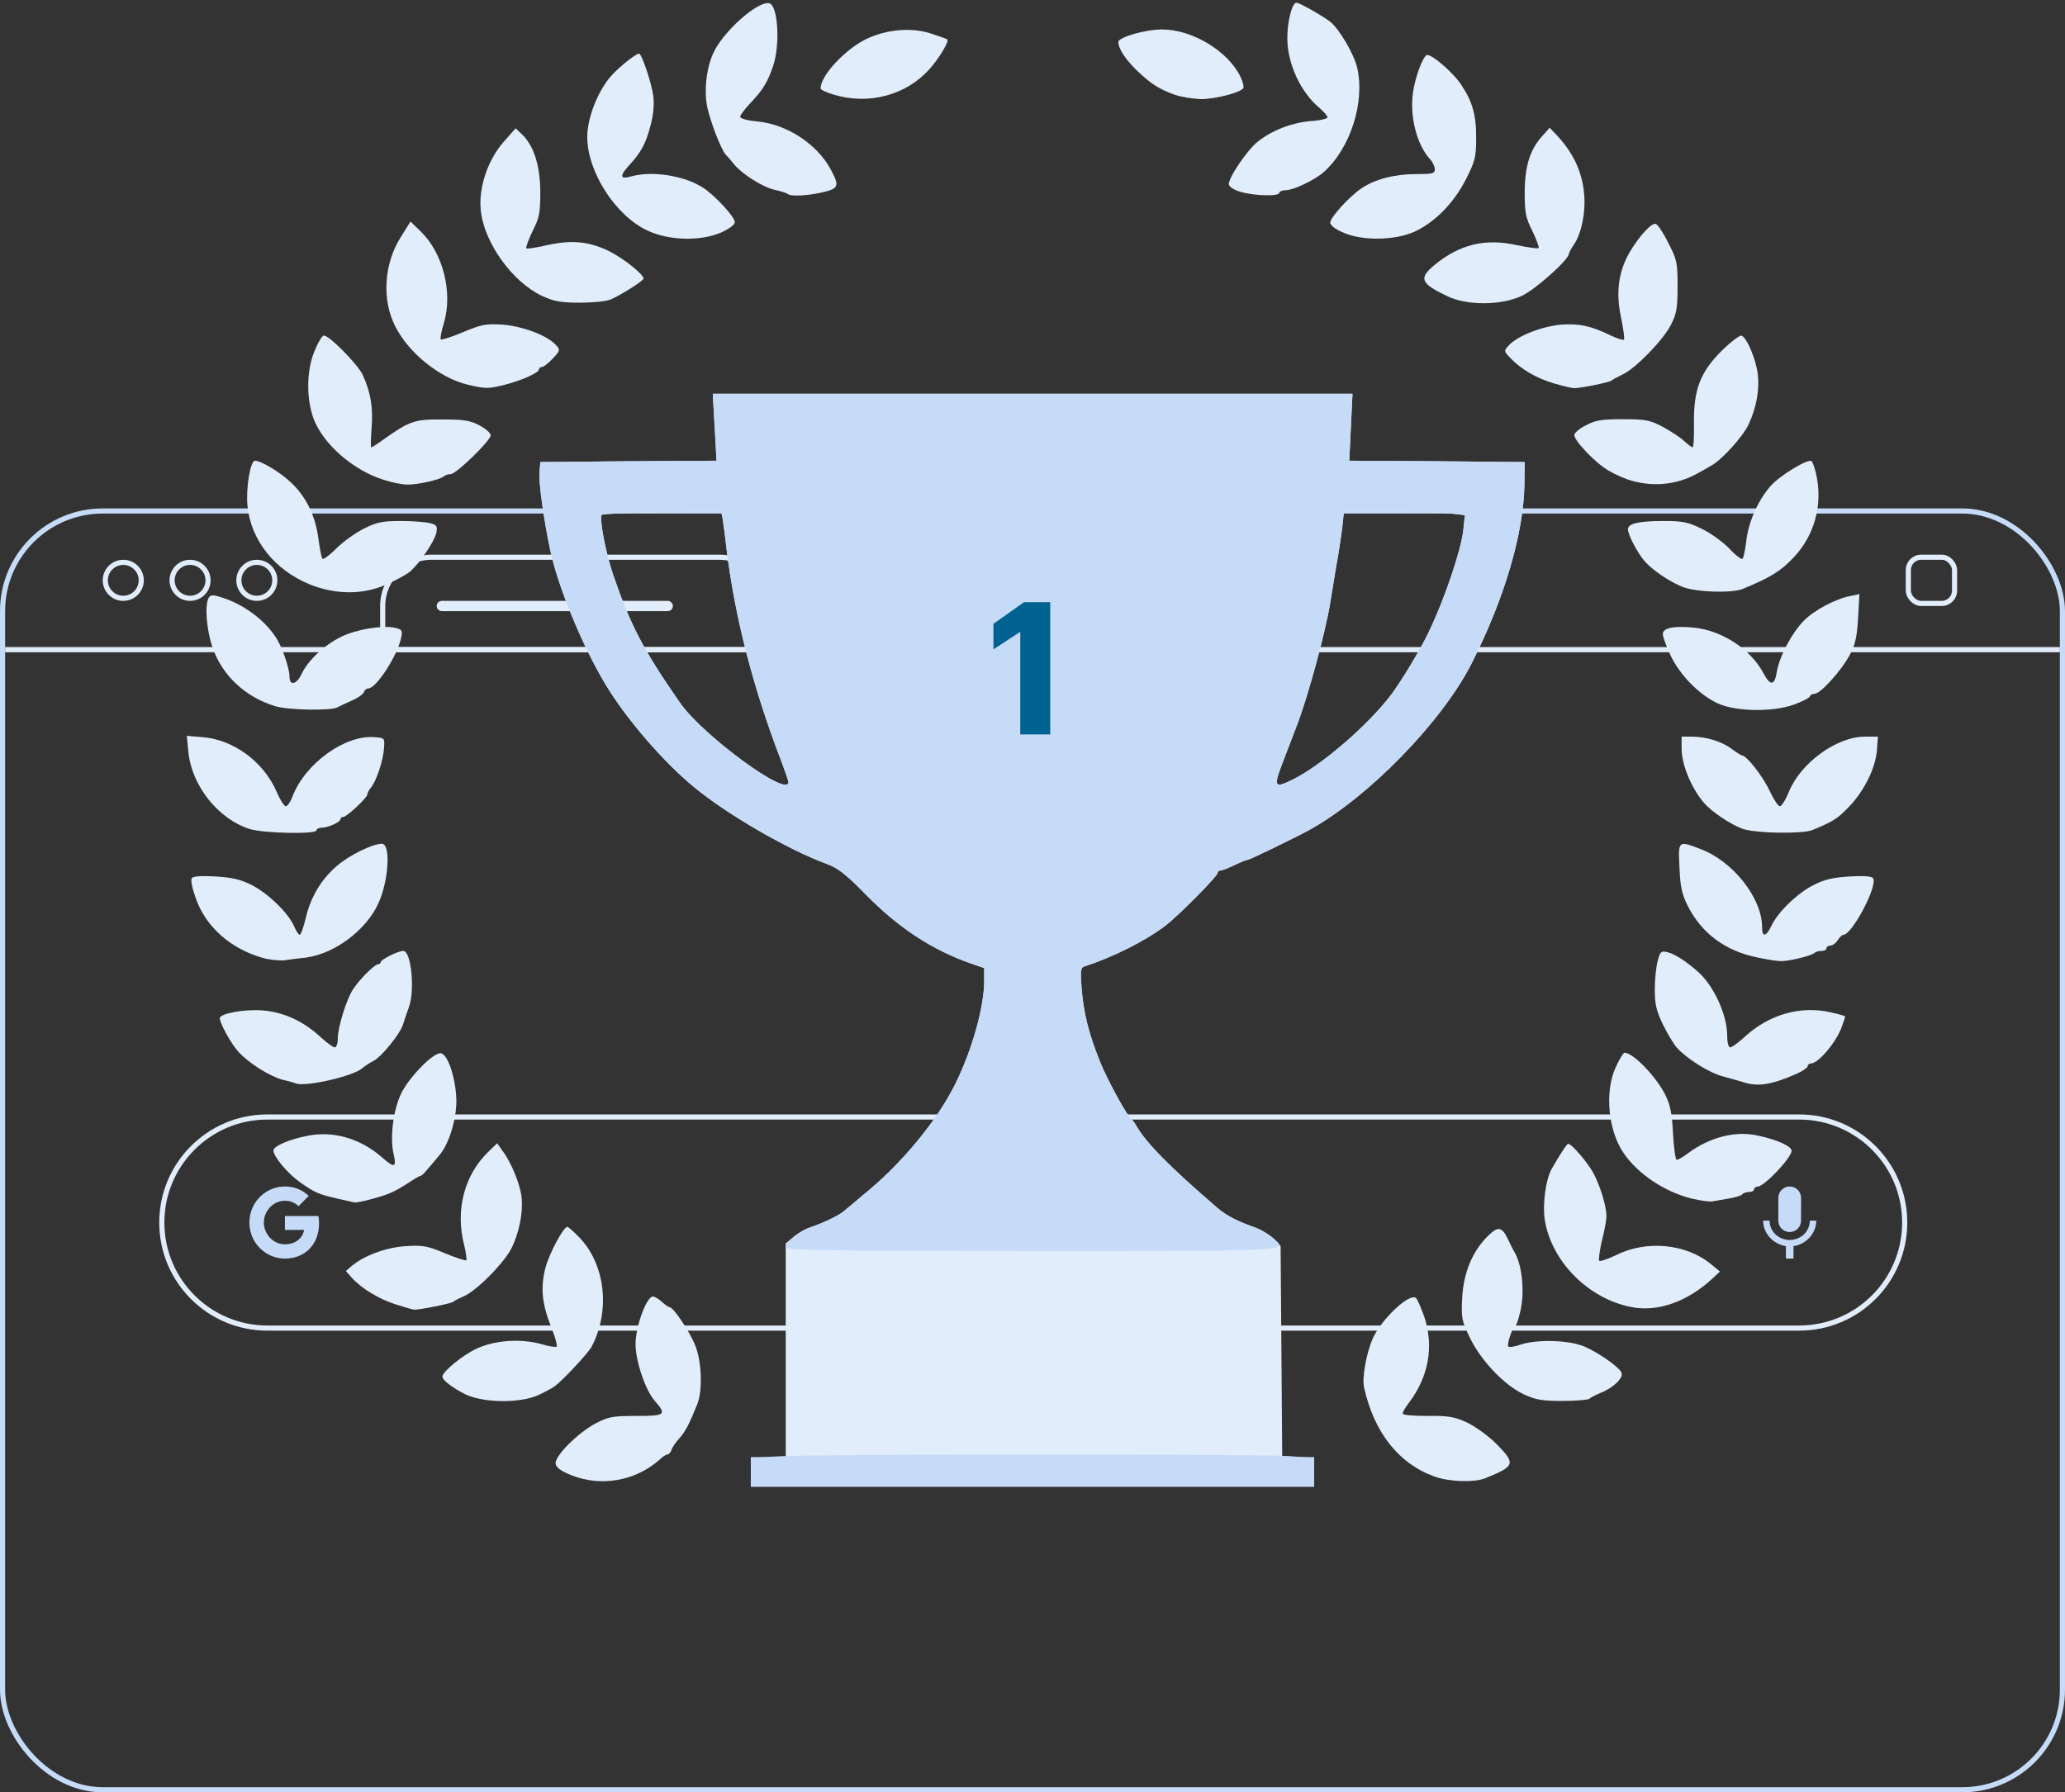 <svg width="402" height="349" viewBox="0 0 402 349" fill="none" xmlns="http://www.w3.org/2000/svg">
<rect x="0" y="0" width="402" height="349" fill="#333333" stroke="none"/>
<rect x="0.5" y="99.5" width="401" height="249" rx="19.5" stroke="#C6DBF8"/>
<rect x="1" y="126" width="400" height="1" fill="#E2EDFB"/>
<circle cx="24" cy="113" r="3.5" stroke="#E2EDFB"/>
<circle cx="37.001" cy="113" r="3.5" stroke="#E2EDFB"/>
<circle cx="50.001" cy="113" r="3.5" stroke="#E2EDFB"/>
<path d="M74.501 118C74.501 112.753 78.754 108.5 84.001 108.5H140C145.247 108.5 149.5 112.753 149.5 118V126.5H74.501V118Z" stroke="#E2EDFB"/>
<rect x="85.501" y="117.5" width="45" height="1" rx="0.5" stroke="#E2EDFB"/>
<rect x="371.5" y="108.5" width="9" height="9" rx="2.5" stroke="#E2EDFB"/>
<path d="M31.5 238.051C31.5 226.701 40.701 217.5 52.051 217.5H350.245C361.595 217.5 370.796 226.701 370.796 238.051C370.796 249.401 361.595 258.601 350.245 258.601H52.051C40.701 258.601 31.5 249.401 31.5 238.051Z" stroke="#E2EDFB"/>
<path d="M62.111 238.212C62.111 237.735 62.073 237.255 61.992 236.786H55.465V239.488H59.203C59.047 240.36 58.549 241.131 57.819 241.621V243.374H60.049C61.359 242.152 62.111 240.347 62.111 238.212Z" fill="#C6DBF8"/>
<path d="M55.468 245.068C57.335 245.068 58.909 244.446 60.056 243.374L57.826 241.621C57.205 242.049 56.404 242.291 55.471 242.291C53.666 242.291 52.135 241.056 51.586 239.395H49.284V241.203C50.459 243.572 52.852 245.068 55.468 245.068Z" fill="#C6DBF8"/>
<path d="M51.581 239.395C51.291 238.524 51.291 237.58 51.581 236.709V234.901H49.283C48.301 236.884 48.303 239.22 49.284 241.203L51.581 239.395Z" fill="#C6DBF8"/>
<path d="M55.468 233.811C56.455 233.795 57.409 234.172 58.123 234.863L60.099 232.859C58.848 231.668 57.188 231.013 55.468 231.034C52.852 231.034 50.457 232.529 49.283 234.901L51.581 236.709C52.128 235.046 53.663 233.811 55.468 233.811Z" fill="#C6DBF8"/>
<path d="M348.405 239.898C349.631 239.898 350.614 238.908 350.614 237.682L350.621 233.25C350.621 232.024 349.631 231.034 348.405 231.034C347.179 231.034 346.189 232.024 346.189 233.25V237.682C346.189 238.908 347.179 239.898 348.405 239.898ZM352.32 237.682C352.32 239.898 350.444 241.449 348.405 241.449C346.367 241.449 344.491 239.898 344.491 237.682H343.235C343.235 240.201 345.244 242.284 347.667 242.646V245.068H349.144V242.646C351.567 242.291 353.576 240.208 353.576 237.682H352.32Z" fill="#C6DBF8"/>
<g clip-path="url(#clip0)">
<path d="M111.192 287.236C109.155 286.401 108.267 285.775 108.163 284.993C107.954 283.532 112.601 278.89 116.048 277.117C118.449 275.865 119.337 275.709 123.88 275.709C129.519 275.709 129.832 275.5 127.483 272.788C125.655 270.753 123.723 265.016 123.723 261.73C123.723 258.288 125.864 252.446 127.117 252.446C127.43 252.446 128.214 252.915 128.84 253.489C129.467 254.063 130.146 254.532 130.354 254.532C131.138 254.584 134.323 259.383 135.367 262.043C136.62 265.173 136.777 270.701 135.785 273.309C134.271 277.117 133.383 278.838 132.234 280.09C131.555 280.82 130.877 281.811 130.72 282.333C130.563 282.802 130.198 283.219 129.937 283.219C129.676 283.219 128.997 283.637 128.475 284.158C123.775 288.383 116.987 289.583 111.192 287.236Z" fill="#E2EDFB"/>
<path d="M279.219 287.496C272.274 284.993 267.471 278.89 265.539 270.127C265.121 268.25 266.008 263.399 267.262 260.582C268.985 256.827 274.259 251.82 275.616 252.707C275.877 252.863 276.608 254.532 277.287 256.462C279.167 262.199 278.122 268.041 274.311 273.1C273.632 273.987 273.058 274.926 273.058 275.239C273.058 275.552 275.042 275.708 277.914 275.708C282.039 275.656 283.135 275.865 285.641 277.012C287.26 277.795 289.766 279.62 291.281 281.133C295.145 285.045 294.988 285.462 289.088 287.861C286.947 288.696 282.039 288.539 279.219 287.496Z" fill="#E2EDFB"/>
<path d="M90.671 271.536C88.165 270.284 86.128 268.771 86.128 268.041C86.128 267.102 89.992 263.921 92.76 262.617C96.31 260.948 101.48 260.583 105.605 261.782C106.962 262.2 108.215 262.356 108.372 262.2C108.529 262.043 108.111 260.426 107.38 258.601C105.5 253.959 105.187 250.777 106.179 246.865C106.91 244.101 109.677 238.885 110.461 238.885C110.617 238.885 111.557 239.719 112.549 240.71C117.823 245.978 118.92 255.106 115.16 262.252C114.429 263.556 109.625 268.719 108.007 269.919C107.589 270.232 106.179 271.014 104.821 271.64C101.271 273.257 94.274 273.205 90.671 271.536Z" fill="#E2EDFB"/>
<path d="M296.608 271.484C292.848 269.71 288.358 265.016 286.165 260.53C284.546 257.14 284.442 256.671 284.651 252.707C284.912 247.804 286.635 243.683 289.611 240.71C291.595 238.728 292.378 238.833 293.527 241.232C293.788 241.806 294.415 243.11 294.989 244.101C296.347 246.656 296.817 251.664 295.981 255.262C295.616 256.879 295.198 258.183 294.989 258.183C294.519 258.183 293.266 261.834 293.632 262.199C293.788 262.408 294.937 262.199 296.138 261.782C299.428 260.739 305.693 260.948 308.565 262.252C311.385 263.503 315.301 266.268 315.666 267.311C316.084 268.302 313.996 270.284 311.698 271.171C310.706 271.588 309.662 272.11 309.401 272.37C309.087 272.579 306.738 272.788 304.179 272.788C300.211 272.788 298.958 272.579 296.608 271.484Z" fill="#E2EDFB"/>
<path d="M77.097 254.011C73.807 252.967 70.413 250.933 68.481 248.795L67.332 247.491L68.481 246.5C70.988 244.413 75.321 242.849 79.133 242.64C82.371 242.431 83.31 242.64 86.652 244.048C88.793 244.935 90.621 245.509 90.777 245.405C90.882 245.248 90.725 243.944 90.359 242.431C88.584 235.599 90.412 228.662 95.215 224.124L96.782 222.611L97.669 223.863C99.079 225.689 100.594 228.922 101.272 231.687C102.056 234.608 101.429 239.041 99.706 242.797C98.401 245.665 92.709 251.455 90.203 252.446C89.263 252.863 88.375 253.333 88.219 253.489C87.957 253.802 81.483 255.106 80.595 255.002C80.334 255.002 78.768 254.532 77.097 254.011Z" fill="#E2EDFB"/>
<path d="M317.442 254.48C309.139 252.811 302.038 245.613 300.733 237.581C300.263 234.556 300.889 229.757 302.038 227.671C303.448 225.167 305.014 222.716 305.276 222.716C305.954 222.716 309.139 226.419 310.236 228.505C311.541 231.009 312.69 234.764 312.742 236.746C312.742 237.424 312.377 239.563 311.855 241.545C311.385 243.527 311.176 245.3 311.332 245.509C311.541 245.665 313.056 245.144 314.674 244.361C320.522 241.441 328.25 242.171 333.054 246.135L334.829 247.595L333.315 249.004C328.459 253.489 322.611 255.575 317.442 254.48Z" fill="#E2EDFB"/>
<path d="M65.763 233.408C61.899 232.522 61.22 232.209 58.296 230.122C55.894 228.401 53.231 225.167 53.231 224.02C53.231 223.185 56.312 221.829 59.914 221.151C64.875 220.16 70.149 221.673 74.326 225.324C76.78 227.514 77.25 227.358 76.623 224.698C75.892 221.621 76.519 216.405 77.981 213.171C79.443 209.937 84.351 204.878 85.813 205.086C87.223 205.295 88.79 210.146 88.842 214.371C88.842 218.022 87.432 222.664 85.604 224.854C82.628 228.453 82.158 228.923 81.845 228.975C81.636 228.975 80.592 229.601 79.495 230.331C78.399 231.061 76.832 231.948 75.945 232.313C74.326 233.043 69.679 234.243 69 234.138C68.791 234.086 67.329 233.773 65.763 233.408Z" fill="#E2EDFB"/>
<path d="M329.401 233.408C324.127 232.104 318.905 228.662 316.086 224.541C313.057 220.16 312.326 212.493 314.572 207.746C315.25 206.234 316.034 204.982 316.242 204.982C317.913 204.982 322.299 209.52 324.127 213.066C325.171 215.153 325.485 216.665 325.693 220.786C325.85 223.55 326.163 225.845 326.424 225.845C326.685 225.845 327.678 225.271 328.565 224.593C332.847 221.412 337.859 220.108 342.35 221.151C345.953 221.933 348.772 223.185 348.772 224.072C348.772 225.428 343.447 231.061 342.141 231.061C341.776 231.061 341.462 231.322 341.462 231.583C341.462 231.896 340.992 232.104 340.47 232.104C339.896 232.104 339.322 232.313 339.165 232.574C339.008 232.782 337.859 233.147 336.659 233.356C335.405 233.565 333.943 233.825 333.369 233.93C332.795 234.034 331.019 233.773 329.401 233.408Z" fill="#E2EDFB"/>
<path d="M57.671 210.98C57.41 210.876 56.209 210.511 55.008 210.25C52.502 209.572 48.325 206.964 46.34 204.721C44.983 203.209 42.79 199.245 42.79 198.253C42.79 197.367 47.489 196.48 51.04 196.741C55.165 197.054 58.976 198.775 62.37 201.905C63.571 203 64.825 203.939 65.19 203.939C65.503 203.939 65.764 203.156 65.764 202.165C65.764 200.027 67.435 194.602 68.741 192.62C69.994 190.691 72.918 187.77 73.597 187.77C73.858 187.77 74.119 187.561 74.119 187.352C74.119 186.831 77.513 185.162 78.505 185.162C80.071 185.162 80.802 192.881 79.601 196.115C79.132 197.419 78.609 198.932 78.453 199.505C77.878 201.331 74.328 205.712 72.761 206.547C71.926 206.964 70.934 207.642 70.568 207.955C68.95 209.52 59.603 211.658 57.671 210.98Z" fill="#E2EDFB"/>
<path d="M339.372 210.719C338.641 210.511 336.918 209.989 335.508 209.624C332.793 208.946 328.407 206.182 326.423 203.991C325.796 203.261 324.543 201.174 323.708 199.453C322.454 196.845 322.141 195.541 322.141 192.673C322.141 190.691 322.402 188.187 322.715 187.092C323.185 185.266 323.394 185.11 324.647 185.423C326.005 185.736 328.094 187.092 330.391 189.074C333.576 191.786 336.239 197.575 336.239 201.696C336.239 203 336.5 203.939 336.814 203.939C337.179 203.939 338.432 203 339.633 201.905C344.437 197.471 350.651 195.75 356.551 197.158C358.013 197.471 359.214 197.836 359.214 197.941C359.214 197.993 358.953 198.827 358.587 199.818C357.595 202.791 354.045 207.016 352.583 207.068C352.217 207.068 351.904 207.329 351.904 207.59C351.904 207.903 350.912 208.581 349.711 209.102C344.855 211.241 342.192 211.658 339.372 210.719Z" fill="#E2EDFB"/>
<path d="M51.146 186.518C44.88 184.744 40.077 180.467 38.145 174.991C37.466 173.165 37.1 171.392 37.309 171.027C37.57 170.609 39.032 170.505 41.956 170.662C45.246 170.87 46.812 171.235 49.005 172.331C52.243 174 56.159 177.807 57.255 180.363C57.621 181.25 58.143 182.032 58.352 182.032C58.561 182.032 59.031 180.676 59.448 179.059C60.388 174.834 62.425 171.34 65.505 168.68C67.855 166.593 72.502 164.298 74.33 164.298C76.105 164.298 75.687 171.444 73.651 175.93C71.249 181.145 65.14 185.735 59.501 186.466C58.195 186.622 56.316 186.831 55.323 186.987C54.331 187.092 52.452 186.883 51.146 186.518Z" fill="#E2EDFB"/>
<path d="M342.245 186.466C335.927 185.214 331.28 181.772 328.564 176.399C327.363 174 327.102 172.592 326.946 168.888C326.685 163.62 326.685 163.673 330.966 165.29C337.389 167.689 343.028 174.887 343.028 180.52C343.028 182.554 343.811 182.45 344.856 180.259C346.109 177.599 349.92 173.896 353.053 172.331C355.194 171.236 356.813 170.87 360.05 170.662C362.922 170.505 364.436 170.61 364.645 171.027C365.585 172.487 360.52 182.032 358.849 182.032C358.588 182.032 358.118 182.502 357.753 183.076C357.387 183.649 356.761 184.119 356.343 184.119C355.925 184.119 355.56 184.379 355.56 184.64C355.56 184.953 355.142 185.162 354.62 185.162C354.098 185.162 353.471 185.318 353.262 185.527C352.74 186.101 348.197 187.196 346.683 187.144C345.952 187.144 343.968 186.831 342.245 186.466Z" fill="#E2EDFB"/>
<path d="M48.638 161.43C42.581 159.552 37.36 153.084 36.681 146.513L36.368 143.279L39.448 143.539C45.453 144.009 51.301 148.338 53.808 154.075C54.486 155.692 55.322 156.996 55.635 156.996C55.948 156.996 56.575 156.11 56.993 154.962C59.499 148.599 67.175 143.07 72.918 143.539C74.903 143.696 74.903 143.696 74.746 145.782C74.589 148.182 73.232 152.146 72.187 153.397C71.822 153.815 71.508 154.441 71.508 154.701C71.508 155.327 67.488 159.083 66.809 159.083C66.496 159.083 66.287 159.291 66.287 159.5C66.287 160.074 63.885 161.169 62.632 161.169C62.058 161.169 61.588 161.43 61.588 161.691C61.588 162.473 51.301 162.264 48.638 161.43Z" fill="#E2EDFB"/>
<path d="M339.217 161.378C336.815 160.491 333.264 158.092 331.75 156.37C329.244 153.449 327.364 148.912 327.364 145.73V143.435H329.348C332.115 143.435 335.196 144.374 337.128 145.834C338.016 146.512 338.956 147.086 339.112 147.086C340 147.086 343.237 151.259 344.49 153.971C345.274 155.64 346.161 156.996 346.475 156.996C346.84 156.996 347.623 155.744 348.25 154.18C350.547 148.547 357.544 143.435 363.079 143.435H365.585L365.376 146.199C365.063 149.694 362.818 154.18 359.789 157.257C357.596 159.5 356.813 159.969 352.793 161.638C350.808 162.421 341.671 162.264 339.217 161.378Z" fill="#E2EDFB"/>
<path d="M53.493 137.489C47.645 135.664 43.207 131.439 41.379 126.066C40.178 122.624 39.813 117.721 40.648 116.365C41.014 115.791 41.484 115.791 43.102 116.313C47.28 117.617 51.248 120.486 53.546 123.876C54.851 125.701 56.365 130.083 56.365 131.804C56.365 133.629 57.775 133.264 58.715 131.23C59.968 128.57 63.205 125.545 66.443 123.98C69.419 122.52 74.588 121.685 76.99 122.259C78.243 122.572 78.4 122.781 78.087 124.189C77.408 127.631 73.231 134.047 71.716 134.047C71.351 134.047 70.986 134.36 70.829 134.777C70.672 135.194 69.628 135.924 68.531 136.394C67.435 136.863 66.129 137.489 65.659 137.75C64.302 138.428 55.947 138.271 53.493 137.489Z" fill="#E2EDFB"/>
<path d="M334.412 136.968C330.809 135.298 327.049 131.491 325.222 127.631C324.386 125.858 323.707 123.98 323.707 123.511C323.707 122.259 325.692 121.842 329.712 122.207C335.195 122.728 340.834 126.432 343.288 131.074C344.646 133.629 345.481 133.525 345.899 130.813C346.421 127.788 348.823 123.25 351.12 120.903C353.157 118.816 357.282 116.626 360.206 116.052L361.981 115.687L361.72 120.277C361.511 123.98 361.198 125.441 360.101 127.527C358.483 130.552 354.41 135.09 353.261 135.09C352.843 135.09 352.426 135.298 352.321 135.611C352.269 135.872 350.859 136.602 349.293 137.176C345.116 138.689 337.962 138.584 334.412 136.968Z" fill="#E2EDFB"/>
<path d="M60.336 113.809C53.444 110.993 48.797 105.151 48.17 98.423C47.857 94.98 48.745 89.712 49.632 89.712C50.833 89.712 54.749 92.059 56.786 94.094C59.658 96.806 61.485 100.665 62.007 105.047C62.268 106.924 62.582 108.646 62.791 108.802C62.947 109.011 64.2 108.072 65.506 106.768C66.811 105.464 69.213 103.743 70.884 102.908C73.39 101.656 74.487 101.448 78.037 101.448C80.335 101.448 82.893 101.656 83.729 101.865C85.034 102.23 85.191 102.439 84.93 103.795C84.564 105.464 81.64 109.741 79.813 111.306C79.186 111.827 77.15 112.975 75.322 113.757C70.779 115.843 65.453 115.843 60.336 113.809Z" fill="#E2EDFB"/>
<path d="M327.57 114.279C325.012 113.288 321.67 110.993 320.156 109.271C318.798 107.707 316.918 104.108 316.918 103.065C316.918 101.917 319.059 101.448 323.968 101.448C327.518 101.448 328.615 101.656 331.278 102.96C333.001 103.795 335.403 105.516 336.656 106.82C337.857 108.124 339.058 109.011 339.214 108.802C339.423 108.645 339.736 107.081 339.945 105.412C340.363 101.604 342.295 97.275 344.801 94.511C346.733 92.424 352.111 89.19 352.686 89.816C352.895 90.025 353.26 91.068 353.521 92.163C354.931 98.214 353.26 104.368 348.979 108.75C346.472 111.358 344.488 112.505 339.214 114.696C337.073 115.53 330.129 115.322 327.57 114.279Z" fill="#E2EDFB"/>
<path d="M74.639 93.415C68.686 91.538 62.943 86.478 61.063 81.575C59.601 77.611 59.653 72.135 61.22 68.379C61.846 66.815 62.63 65.459 62.995 65.354C63.831 65.041 69.626 70.883 70.618 73.021C72.185 76.412 72.655 79.437 72.342 83.349C72.185 85.383 72.133 87.104 72.289 87.104C72.446 87.104 73.647 86.322 75.005 85.331C79.756 81.993 80.748 81.627 86.126 81.68C90.251 81.68 91.452 81.836 93.332 82.827C94.533 83.453 95.525 84.34 95.525 84.757C95.525 85.8 88.789 92.32 87.745 92.32C87.223 92.32 86.648 92.529 86.335 92.789C85.656 93.415 81.27 94.406 79.234 94.354C78.294 94.354 76.206 93.937 74.639 93.415Z" fill="#E2EDFB"/>
<path d="M317.912 93.676C316.606 93.363 314.465 92.424 313.16 91.642C310.602 90.182 306.477 85.852 306.477 84.705C306.477 84.288 307.469 83.453 308.722 82.827C310.549 81.836 311.75 81.628 315.875 81.628C320.314 81.628 321.149 81.784 323.655 83.088C325.17 83.923 327.049 85.122 327.833 85.852C328.564 86.531 329.347 87.104 329.503 87.104C329.712 87.104 329.817 84.914 329.765 82.306C329.712 75.786 331.018 72.396 335.299 68.171C337.022 66.502 338.693 65.25 339.007 65.354C340.051 65.667 341.826 69.944 342.192 72.813C342.557 75.942 341.931 79.333 340.416 82.619C339.372 84.914 335.247 89.504 333.159 90.651C332.48 91.068 331.174 91.799 330.287 92.268C326.632 94.302 322.141 94.824 317.912 93.676Z" fill="#E2EDFB"/>
<path d="M91.037 74.899C85.606 73.595 79.549 68.745 76.939 63.529C74.275 58.313 74.745 51.272 78.087 46.056L79.915 43.135L81.951 45.117C86.233 49.289 88.165 56.905 86.442 62.798C85.919 64.468 85.658 65.928 85.815 66.085C85.972 66.241 87.904 65.615 90.149 64.676C93.752 63.164 94.587 63.007 97.877 63.216C101.741 63.529 106.544 65.302 108.215 67.18C109.103 68.119 109.051 68.275 107.589 69.84C106.753 70.727 105.813 71.457 105.5 71.457C105.187 71.457 104.926 71.665 104.926 71.926C104.926 72.552 101.741 74.013 98.347 74.899C95.005 75.734 94.587 75.734 91.037 74.899Z" fill="#E2EDFB"/>
<path d="M302.456 74.638C299.114 73.647 296.033 71.874 293.945 69.631C292.744 68.379 292.744 68.327 293.736 67.232C295.407 65.406 300.211 63.529 303.918 63.216C307.521 62.955 309.766 63.477 313.63 65.354C314.883 65.928 315.98 66.293 316.136 66.137C316.293 65.98 316.032 64.05 315.562 61.755C314.518 56.904 315.092 52.888 317.233 49.133C319.113 45.951 321.567 43.291 322.35 43.604C322.768 43.761 323.864 45.43 324.804 47.36C326.475 50.593 326.579 51.167 326.579 55.809C326.579 60.034 326.37 61.129 325.274 63.268C323.76 66.241 318.434 71.718 315.875 72.917C314.883 73.387 313.943 73.908 313.787 74.065C313.473 74.43 307.573 75.629 306.424 75.577C306.007 75.577 304.231 75.16 302.456 74.638Z" fill="#E2EDFB"/>
<path d="M105.551 57.635C99.755 54.922 94.22 47.255 93.593 40.944C93.123 36.615 94.951 31.138 98.032 27.644L100.381 24.984L101.53 26.079C103.932 28.322 105.133 32.181 105.185 37.293C105.185 41.413 105.028 42.352 103.671 45.012C102.888 46.681 102.313 48.194 102.47 48.35C102.626 48.507 104.506 48.194 106.595 47.725C111.399 46.629 114.949 47.047 118.918 49.081C121.685 50.541 125.288 53.462 125.288 54.244C125.288 54.662 120.85 57.478 118.865 58.313C118.082 58.678 115.367 58.939 112.861 58.939C109.153 58.939 107.848 58.678 105.551 57.635Z" fill="#E2EDFB"/>
<path d="M281.674 57.635C276.557 55.183 276.139 54.192 279.22 51.637C284.128 47.568 289.141 46.369 295.25 47.725C297.443 48.194 299.375 48.455 299.532 48.298C299.688 48.194 299.114 46.682 298.331 45.013C296.973 42.352 296.817 41.414 296.817 37.293C296.869 32.182 297.913 28.948 300.419 26.288L301.673 24.879L302.926 26.183C306.111 29.521 307.938 33.225 308.356 37.45C308.774 41.048 307.886 45.482 306.424 47.568C305.902 48.351 305.432 49.185 305.432 49.394C305.432 50.541 298.801 56.487 296.19 57.635C292.169 59.513 285.434 59.513 281.674 57.635Z" fill="#E2EDFB"/>
<path d="M126.073 44.908C119.859 42.039 114.325 33.486 114.325 26.653C114.325 22.845 116.518 17.369 119.233 14.5C120.799 12.831 123.828 10.432 124.402 10.432C124.924 10.432 126.804 16.065 127.17 18.62C127.378 20.29 127.222 22.324 126.647 24.41C125.76 27.852 124.872 29.574 122.575 32.077C120.59 34.216 120.643 34.998 122.783 34.372C126.961 33.173 133.435 34.216 137.038 36.667C139.336 38.232 143.043 42.248 143.043 43.239C143.043 43.761 141.999 44.543 140.38 45.273C136.412 46.995 130.302 46.89 126.073 44.908Z" fill="#E2EDFB"/>
<path d="M261.467 45.273C259.953 44.647 258.961 43.865 258.961 43.343C258.961 42.352 262.668 38.284 264.965 36.719C267.524 34.946 271.44 33.903 275.513 33.903C278.855 33.903 279.325 33.798 279.325 32.964C279.325 32.442 278.907 31.556 278.385 30.982C275.774 28.165 274.364 22.48 275.095 17.838C275.565 14.865 276.923 11.214 277.706 10.745C278.437 10.275 282.875 14.083 284.442 16.482C286.687 19.82 287.418 22.48 287.366 27.122C287.366 30.565 287.105 31.503 285.382 34.894C283.032 39.536 279.325 43.291 275.356 45.117C271.545 46.838 265.174 46.942 261.467 45.273Z" fill="#E2EDFB"/>
<path d="M153.33 37.763C153.174 37.606 152.077 37.241 150.876 36.98C148.474 36.459 144.401 33.851 142.887 31.973C142.365 31.295 141.634 30.46 141.269 30.095C140.485 29.261 138.553 24.462 137.77 21.228C136.987 18.099 137.457 13.457 138.814 10.432C140.694 6.207 147.43 0.209 149.727 0.626C151.451 0.939 151.92 8.658 150.511 12.831C149.466 15.908 148.631 17.369 146.072 20.081C144.976 21.228 144.088 22.428 144.088 22.741C144.088 23.054 145.446 23.471 147.273 23.628C153.174 24.149 159.126 28.061 161.789 33.12C163.46 36.25 163.251 36.719 160.118 37.45C157.194 38.128 153.852 38.284 153.33 37.763Z" fill="#E2EDFB"/>
<path d="M241.469 37.345C240.32 37.032 239.328 36.406 239.224 35.937C239.015 34.789 242.879 29.052 244.967 27.487C247.787 25.297 251.546 23.888 255.149 23.575C256.977 23.471 258.439 23.106 258.439 22.845C258.439 22.584 257.708 21.75 256.872 21.02C253.165 17.942 250.607 12.361 250.607 7.406C250.607 4.12 251.546 0.521 252.382 0.521C253.009 0.521 257.603 3.182 259.013 4.277C260.736 5.685 263.556 10.484 264.183 13.092C265.801 19.82 262.877 28.948 257.656 33.538C255.933 35.05 251.808 37.032 250.346 37.032C249.615 37.032 249.04 37.293 249.04 37.554C249.04 38.284 244.028 38.128 241.469 37.345Z" fill="#E2EDFB"/>
<path d="M162.257 18.412C160.847 17.994 159.75 17.473 159.75 17.212C159.75 14.656 164.711 9.388 168.94 7.459C172.857 5.685 177.504 5.32 181.211 6.52C182.777 7.041 184.187 7.511 184.396 7.667C184.866 7.928 182.882 11.318 180.898 13.509C176.355 18.568 169.045 20.498 162.257 18.412Z" fill="#E2EDFB"/>
<path d="M228.728 18.464C225.7 17.369 224.185 16.43 221.47 13.874C219.173 11.683 217.711 9.493 217.711 8.189C217.711 7.25 222.932 5.737 226.222 5.737C232.122 5.737 239.119 9.962 241.521 15.021C241.938 15.96 242.2 16.899 242.043 17.16C241.469 18.047 236.56 19.299 233.793 19.299C232.279 19.246 229.981 18.881 228.728 18.464Z" fill="#E2EDFB"/>
<path d="M146.174 286.61V283.741H149.568H152.962V262.93V242.119L154.529 240.815C155.364 240.085 156.931 239.198 158.027 238.885C160.481 238.05 163.614 236.538 164.502 235.651C164.92 235.286 166.538 233.93 168.105 232.626C175.415 226.732 182.412 218.282 186.015 210.98C189.252 204.408 191.602 196.063 191.602 190.951V188.5L188.886 187.561C181.472 184.953 174.997 180.728 168.627 174.261C164.815 170.349 163.092 168.993 161.056 168.263C153.484 165.498 141.684 158.665 135.209 153.345C129.1 148.338 121.894 139.941 117.874 133.264C113.279 125.597 108.475 113.914 107.013 106.664C105.812 100.822 104.872 94.041 105.029 92.059L105.185 89.973L122.364 89.817L139.491 89.712L139.125 83.192L138.76 76.673H201.053H263.293L262.98 83.192L262.666 89.712L279.741 89.817L296.815 89.973L296.763 94.406C296.606 103.899 292.847 116.626 286.529 129.092C280.733 140.567 266.374 155.275 254.834 161.638C251.962 163.203 243.242 167.428 242.877 167.428C242.616 167.428 241.467 167.897 240.266 168.471C239.117 169.045 237.864 169.514 237.551 169.514C237.29 169.514 237.029 169.723 237.029 169.984C237.029 170.61 229.458 178.277 226.847 180.259C223.035 183.18 216.717 186.362 211.234 188.135C210.347 188.396 210.295 188.865 210.556 192.412C210.921 197.106 211.913 201.174 214.106 206.651C215.568 210.302 219.432 217.344 220.32 218.022C220.529 218.178 220.894 218.647 221.155 219.117C222.983 222.403 227.734 227.254 237.029 235.234C238.647 236.642 240.318 237.529 243.973 238.885C245.488 239.459 247.367 240.554 248.046 241.284L249.299 242.64L249.456 263.191L249.613 283.741H252.693H255.826V286.61V289.478H201H146.174V286.61ZM153.484 152.302C153.484 152.041 152.858 150.216 152.127 148.286C146.592 133.942 143.094 120.225 141.475 107.185C141.162 104.317 140.744 101.448 140.64 100.77L140.378 99.57L128.943 99.727C122.677 99.831 117.352 100.04 117.143 100.248C116.621 100.822 117.874 107.498 119.336 111.827C122.677 121.633 125.236 126.588 132.39 136.863C136.828 143.227 153.484 155.432 153.484 152.302ZM251.806 151.728C257.445 148.86 266.217 141.297 270.76 135.351C272.64 132.899 276.556 126.432 278.122 123.094C281.151 116.835 284.388 107.29 284.858 103.326L285.171 100.3L282.404 99.987C280.837 99.779 275.564 99.622 270.603 99.622H261.622L261.309 102.647C261.1 104.264 260.63 107.603 260.16 110.054C259.742 112.505 259.22 115.791 258.959 117.356C258.072 122.989 254.573 135.872 252.432 141.349C252.067 142.34 251.022 145.052 250.135 147.347C247.785 153.345 247.89 153.658 251.806 151.728Z" fill="#E2EDFB"/>
<path d="M152.962 242.849C152.962 241.806 155.73 239.615 158.027 238.885C160.481 238.05 163.614 236.538 164.502 235.651C164.92 235.286 166.538 233.93 168.105 232.626C175.415 226.732 182.412 218.282 186.015 210.98C189.252 204.408 191.602 196.063 191.602 190.951V188.5L188.886 187.561C181.472 184.953 174.997 180.728 168.627 174.261C164.815 170.349 163.092 168.993 161.056 168.263C153.484 165.498 141.684 158.665 135.209 153.345C129.1 148.338 121.894 139.941 117.874 133.264C113.279 125.597 108.475 113.914 107.013 106.664C105.812 100.822 104.872 94.041 105.029 92.059L105.185 89.973L122.364 89.817L139.491 89.712L139.125 83.192L138.76 76.673H201.053H263.293L262.98 83.192L262.666 89.712L279.741 89.817L296.815 89.973L296.763 94.406C296.606 103.899 292.847 116.626 286.529 129.092C280.733 140.567 266.374 155.275 254.834 161.638C251.962 163.203 243.242 167.428 242.877 167.428C242.616 167.428 241.467 167.897 240.266 168.471C239.117 169.045 237.864 169.514 237.551 169.514C237.29 169.514 237.029 169.723 237.029 169.984C237.029 170.61 229.458 178.277 226.847 180.259C223.035 183.18 216.717 186.361 211.234 188.135C210.347 188.396 210.295 188.865 210.556 192.412C210.921 197.106 211.913 201.174 214.106 206.651C215.568 210.302 219.432 217.343 220.32 218.022C220.529 218.178 220.894 218.647 221.155 219.117C222.983 222.403 227.682 227.201 237.029 235.234C238.595 236.59 241.258 237.998 243.973 238.885C245.07 239.198 246.636 240.084 247.472 240.815C250.97 243.736 253.163 243.579 201 243.579C160.011 243.579 152.962 243.475 152.962 242.849ZM153.484 152.302C153.484 152.041 152.858 150.216 152.127 148.286C146.592 133.942 143.094 120.225 141.475 107.185C141.162 104.317 140.744 101.448 140.64 100.77L140.378 99.57L128.943 99.727C122.677 99.831 117.352 100.04 117.143 100.248C116.621 100.822 117.874 107.498 119.336 111.827C122.677 121.633 125.236 126.588 132.39 136.863C136.828 143.227 153.484 155.432 153.484 152.302ZM251.806 151.728C257.445 148.86 266.217 141.297 270.76 135.351C272.64 132.899 276.556 126.432 278.122 123.094C281.151 116.835 284.388 107.29 284.858 103.326L285.171 100.3L282.404 99.987C280.837 99.779 275.564 99.622 270.603 99.622H261.622L261.309 102.647C261.1 104.264 260.63 107.603 260.16 110.054C259.742 112.505 259.22 115.791 258.959 117.356C258.072 122.989 254.573 135.872 252.432 141.349C252.067 142.34 251.022 145.052 250.135 147.347C247.785 153.345 247.89 153.658 251.806 151.728Z" fill="#C6DBF8"/>
<path d="M198.62 143H204.452V117.26H199.34L193.4 121.472V126.44L198.62 123.02V143Z" fill="#006290"/>
<path d="M146.176 286.714V283.897L151.293 283.584C157.925 283.115 244.863 283.115 251.024 283.532L255.828 283.897V286.662V289.478H201.002H146.176V286.714Z" fill="#C6DBF8"/>
</g>
<defs>
<clipPath id="clip0">
<rect width="330" height="290" fill="white" transform="translate(36.001)"/>
</clipPath>
</defs>
</svg>
